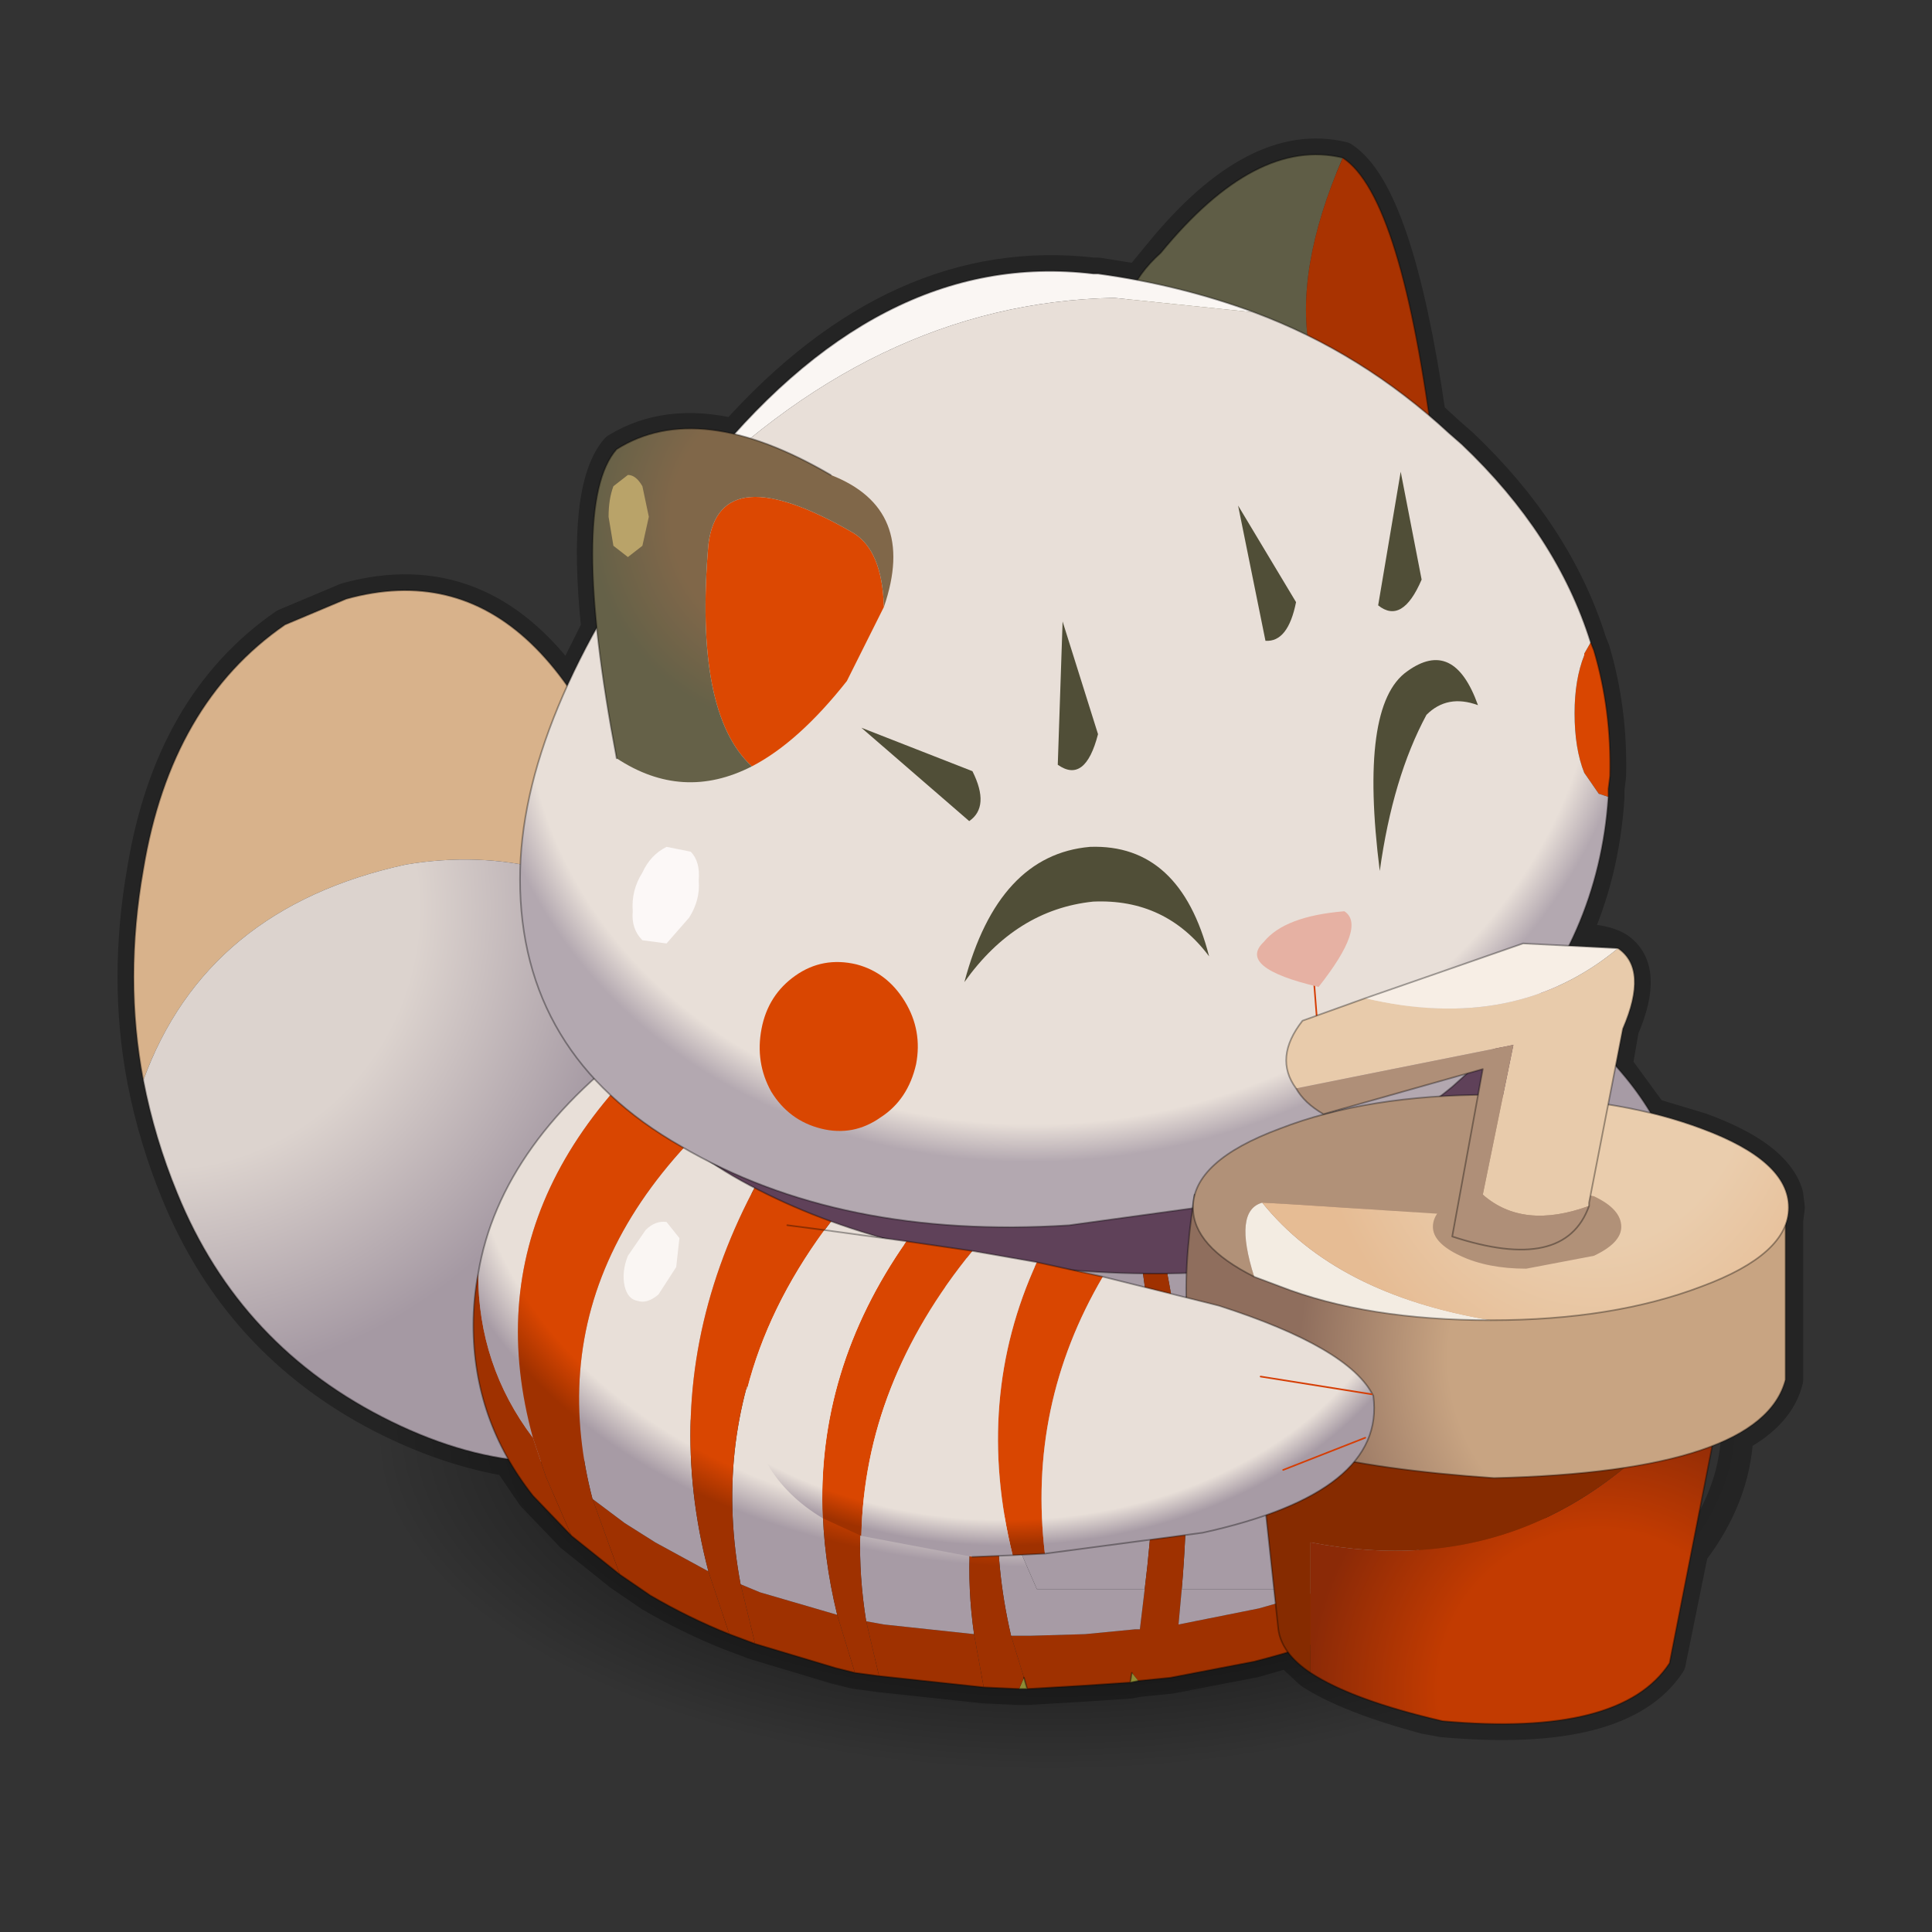 <?xml version="1.0" encoding="UTF-8" standalone="no"?>
<svg xmlns:xlink="http://www.w3.org/1999/xlink" height="180.0px" width="180.0px" xmlns="http://www.w3.org/2000/svg">
  <rect width="100%" height="100%" fill="#333333" stroke="none"/>
  <g transform="matrix(3.0, 0.0, 0.0, 3.0, 0.0, 0.0)">
    <path d="M60.0 0.0 L60.0 60.0 0.0 60.0 0.0 0.0 60.0 0.0" fill="#795fa9" fill-opacity="0.0" fill-rule="evenodd" stroke="none"/>
    <path d="M4.45 33.55 Q3.85 30.4 4.45 27.0 5.3 21.85 8.85 19.4 L10.75 18.6 Q14.9 17.45 17.65 21.3 L18.55 19.5 Q18.1 15.15 19.15 13.95 20.7 13.0 22.8 13.5 27.9 7.8 33.95 8.5 L34.1 8.5 35.35 8.7 36.05 7.85 Q39.0 4.25 41.7 4.9 43.4 6.0 44.4 12.9 L45.0 13.45 45.4 13.8 Q48.35 16.6 49.4 19.95 L49.5 20.2 Q50.05 22.05 50.0 24.1 L49.95 24.5 49.95 24.75 Q49.8 27.15 48.85 29.2 49.75 29.15 50.25 29.45 51.2 30.1 50.4 31.95 L50.2 33.1 50.35 33.3 51.3 34.6 52.8 35.05 Q55.15 35.9 55.5 37.1 L55.55 37.5 55.5 37.9 55.5 42.85 Q55.25 43.9 53.95 44.6 53.85 46.5 52.55 48.2 L51.85 51.65 Q50.35 53.95 44.8 53.45 L44.25 53.35 Q41.85 52.7 40.7 51.95 L40.0 51.3 38.95 51.6 36.35 52.1 35.35 52.2 35.1 52.25 33.6 52.35 31.9 52.45 31.65 52.45 30.55 52.4 27.3 52.05 26.55 51.95 25.95 51.8 23.45 51.05 22.65 50.75 Q21.4 50.25 20.2 49.55 L19.25 48.9 17.75 47.7 16.55 46.45 15.8 45.35 Q14.0 45.05 12.15 44.15 L11.85 44.0 Q7.4 41.7 5.5 37.05 4.8 35.35 4.45 33.55 Z" fill="none" stroke="#000000" stroke-linecap="round" stroke-linejoin="round" stroke-opacity="0.298" stroke-width="1.0"/>
    <path d="M18.1 36.8 Q24.35 33.7 33.1 33.7 41.8 33.7 47.9 36.8 54.05 39.95 53.95 44.35 53.85 48.8 47.6 51.9 41.4 55.05 32.65 55.05 23.95 55.05 17.8 51.9 11.7 48.8 11.8 44.35 11.9 39.95 18.1 36.8" fill="url(#gradient0)" fill-rule="evenodd" stroke="none"/>
    <path d="M4.45 33.55 Q3.85 30.4 4.45 27.0 5.3 21.85 8.85 19.4 L10.75 18.6 Q17.4 16.75 20.4 27.8 L20.8 28.95 Q17.1 26.1 12.6 26.85 6.4 28.2 4.45 33.55" fill="#d8b28b" fill-rule="evenodd" stroke="none"/>
    <path d="M20.8 28.95 L21.4 30.55 23.7 38.25 Q24.45 41.2 22.9 43.0 L20.85 44.55 Q16.85 46.45 12.15 44.15 7.45 41.85 5.5 37.05 4.8 35.35 4.45 33.55 6.4 28.2 12.6 26.85 17.1 26.1 20.8 28.95" fill="url(#gradient1)" fill-rule="evenodd" stroke="none"/>
    <path d="M4.45 33.55 Q3.85 30.4 4.45 27.0 5.3 21.85 8.85 19.4 L10.75 18.6 Q17.4 16.75 20.4 27.8 L20.8 28.95 21.4 30.55 23.7 38.25 Q24.45 41.2 22.9 43.0 L20.85 44.55 Q16.85 46.45 12.15 44.15 7.45 41.85 5.5 37.05 4.8 35.35 4.45 33.55 Z" fill="none" stroke="#000000" stroke-linecap="round" stroke-linejoin="round" stroke-opacity="0.349" stroke-width="0.05"/>
    <path d="M32.2 27.8 L33.6 27.7 38.95 27.85 Q43.4 28.45 46.95 30.5 49.05 31.75 50.35 33.3 52.45 35.75 52.45 38.9 L51.7 41.2 Q50.4 44.0 47.05 46.35 L44.9 47.7 Q43.15 48.65 41.2 49.35 L36.7 49.35 Q37.25 43.0 35.75 37.35 L35.2 37.85 Q36.3 43.3 35.55 49.35 L32.2 49.35 31.0 46.6 30.55 45.35 Q29.6 42.6 29.35 40.0 L29.25 37.15 29.65 34.1 Q30.2 31.45 31.55 28.95 L31.8 28.5 31.9 28.3 32.2 27.8" fill="#a79ba5" fill-rule="evenodd" stroke="none"/>
    <path d="M52.45 38.9 Q52.45 40.95 51.6 42.85 50.25 45.6 46.95 47.95 L44.8 49.35 Q42.1 50.8 38.95 51.6 L36.35 52.1 35.35 52.2 35.15 51.95 35.1 52.25 33.6 52.35 31.9 52.45 31.8 52.1 31.4 50.8 31.8 50.8 32.0 50.8 33.7 50.75 35.25 50.6 35.4 50.6 35.55 49.35 Q36.3 43.3 35.2 37.85 L35.75 37.35 Q37.25 43.0 36.7 49.35 L36.6 50.45 39.1 49.95 41.2 49.35 Q43.15 48.65 44.9 47.7 L47.05 46.35 Q50.4 44.0 51.7 41.2 L52.45 38.9 M30.55 52.4 L27.3 52.05 26.9 50.35 27.45 50.45 30.25 50.75 30.55 52.4 M26.55 51.95 L25.95 51.8 23.45 51.05 23.05 49.4 23.0 49.2 23.6 49.45 26.0 50.15 26.55 51.95 M22.65 50.75 Q21.4 50.25 20.2 49.55 L19.25 48.9 18.4 46.55 19.4 47.3 20.35 47.9 22.0 48.8 22.65 50.75 M17.75 47.7 L16.55 46.45 Q14.7 44.1 14.7 41.15 14.7 40.35 14.85 39.55 14.85 42.4 16.55 44.65 L16.95 45.85 17.75 47.7" fill="#9f3100" fill-rule="evenodd" stroke="none"/>
    <path d="M35.35 52.2 L35.1 52.25 35.15 51.95 35.35 52.2 M31.9 52.45 L31.65 52.45 31.8 52.1 31.9 52.45" fill="#8e8c35" fill-rule="evenodd" stroke="none"/>
    <path d="M31.65 27.85 L32.2 27.8 31.9 28.3 31.8 28.5 31.55 28.95 28.55 30.35 Q29.85 29.1 31.35 27.9 L31.5 27.9 31.65 27.85 M14.85 39.55 Q15.55 35.4 20.2 32.1 21.7 31.05 23.3 30.25 14.25 36.3 16.55 44.65 14.85 42.4 14.85 39.55 M35.55 49.35 L35.4 50.6 35.25 50.6 33.7 50.75 32.0 50.8 31.8 50.8 31.4 50.8 Q30.9 48.65 31.0 46.6 L32.2 49.35 35.55 49.35 M29.65 34.1 L29.25 37.15 Q24.25 43.0 26.0 50.15 L23.6 49.45 23.0 49.2 Q21.4 40.7 29.65 34.1 M29.35 40.0 Q29.6 42.6 30.55 45.35 29.85 47.95 30.25 50.75 L27.45 50.45 26.9 50.35 Q26.0 44.8 29.35 40.0 M22.0 48.8 L20.35 47.9 19.4 47.3 18.4 46.55 Q18.15 45.6 18.05 44.65 17.15 36.25 28.55 30.35 19.45 39.05 22.0 48.8 M36.7 49.35 L41.2 49.35 39.1 49.95 36.6 50.45 36.7 49.35" fill="url(#gradient2)" fill-rule="evenodd" stroke="none"/>
    <path d="M31.65 52.45 L30.55 52.4 30.25 50.75 Q29.85 47.95 30.55 45.35 L31.0 46.6 Q30.9 48.65 31.4 50.8 L31.8 52.1 31.65 52.45 M27.3 52.05 L26.55 51.95 26.0 50.15 Q24.25 43.0 29.25 37.15 L29.35 40.0 Q26.0 44.8 26.9 50.35 L27.3 52.05 M23.45 51.05 L22.65 50.75 22.0 48.8 Q19.45 39.05 28.55 30.35 17.15 36.25 18.05 44.65 18.15 45.6 18.4 46.55 L19.25 48.9 17.75 47.7 16.95 45.85 16.55 44.65 Q14.25 36.3 23.3 30.25 26.95 28.45 31.35 27.9 29.85 29.1 28.55 30.35 L31.55 28.95 Q30.2 31.45 29.65 34.1 21.4 40.7 23.0 49.2 L23.05 49.4 23.45 51.05" fill="url(#gradient3)" fill-rule="evenodd" stroke="none"/>
    <path d="M31.35 27.9 L31.45 27.85 31.55 27.75 31.65 27.85 32.2 27.8 33.6 27.7 38.95 27.85 Q43.4 28.45 46.95 30.5 49.05 31.75 50.35 33.3 52.45 35.75 52.45 38.9 52.45 40.95 51.6 42.85 50.25 45.6 46.95 47.95 L44.8 49.35 Q42.1 50.8 38.95 51.6 L36.35 52.1 35.35 52.2 35.1 52.25 33.6 52.35 31.9 52.45 31.65 52.45 30.55 52.4 27.3 52.05 26.55 51.95 25.95 51.8 23.45 51.05 22.65 50.75 Q21.4 50.25 20.2 49.55 L19.25 48.9 17.75 47.7 16.55 46.45 Q14.7 44.1 14.7 41.15 14.7 40.35 14.85 39.55 15.55 35.4 20.2 32.1 21.7 31.05 23.3 30.25 26.95 28.45 31.35 27.9 L31.5 27.9 31.45 27.85 M31.5 27.9 L31.65 27.85 M31.8 52.1 L31.9 52.45 M35.15 51.95 L35.1 52.25" fill="none" stroke="#000000" stroke-linecap="round" stroke-linejoin="round" stroke-opacity="0.349" stroke-width="0.05"/>
    <path d="M44.65 25.7 Q48.75 28.85 48.6 32.4 48.5 35.95 44.4 37.9 40.25 39.85 34.05 39.5 27.85 39.15 23.55 36.95 19.2 34.75 19.2 31.45 19.2 28.15 24.05 24.3 28.85 20.4 34.7 21.45 40.55 22.55 44.65 25.7" fill="#5f4159" fill-rule="evenodd" stroke="none"/>
    <path d="M44.65 25.7 Q48.75 28.85 48.6 32.4 48.5 35.95 44.4 37.9 40.25 39.85 34.05 39.5 27.85 39.15 23.55 36.95 19.2 34.75 19.2 31.45 19.2 28.15 24.05 24.3 28.85 20.4 34.7 21.45 40.55 22.55 44.65 25.7 Z" fill="none" stroke="#000000" stroke-linecap="round" stroke-linejoin="round" stroke-opacity="0.349" stroke-width="0.05"/>
    <path d="M20.75 32.65 Q20.75 29.75 25.25 26.15 29.75 22.55 35.25 23.15 40.7 23.8 44.55 26.3 48.35 28.85 48.25 31.95 48.15 35.0 44.3 36.95 40.4 38.85 34.65 38.85 28.85 38.85 24.8 37.2 20.75 35.5 20.75 32.65" fill="#5f4159" fill-rule="evenodd" stroke="none"/>
    <path d="M43.75 15.0 Q41.45 16.9 37.5 14.15 33.2 10.4 36.05 7.85 39.0 4.25 41.7 4.9 38.65 11.95 43.75 15.0" fill="#5f5d46" fill-rule="evenodd" stroke="none"/>
    <path d="M43.75 15.0 Q38.65 11.95 41.7 4.9 43.55 6.1 44.55 14.15 L43.75 15.0" fill="#a93301" fill-rule="evenodd" stroke="none"/>
    <path d="M41.7 4.9 Q39.0 4.25 36.05 7.85 33.2 10.4 37.5 14.15 41.45 16.9 43.75 15.0 M41.7 4.9 Q43.55 6.1 44.55 14.15 L43.75 15.0" fill="none" stroke="#000000" stroke-linecap="round" stroke-linejoin="round" stroke-opacity="0.349" stroke-width="0.05"/>
    <path d="M20.9 15.85 L21.7 14.8 Q27.25 7.7 33.95 8.5 L34.1 8.5 Q36.65 8.85 38.95 9.7 L34.6 9.25 Q27.05 9.4 20.9 15.85" fill="#faf6f3" fill-rule="evenodd" stroke="none"/>
    <path d="M49.4 19.95 L49.5 20.2 Q50.05 22.05 50.0 24.1 L49.95 24.5 49.95 24.75 49.65 24.65 49.2 24.0 Q48.9 23.25 48.9 22.15 48.9 21.1 49.2 20.35 L49.2 20.3 49.4 19.95" fill="#d94601" fill-rule="evenodd" stroke="none"/>
    <path d="M38.95 9.7 Q42.3 10.95 45.0 13.45 L45.4 13.8 Q48.35 16.6 49.4 19.95 L49.2 20.3 49.2 20.35 Q48.9 21.1 48.9 22.15 48.9 23.25 49.2 24.0 L49.65 24.65 49.95 24.75 Q49.65 29.15 46.6 32.4 L45.1 33.75 Q41.75 36.5 37.2 37.5 L33.2 38.05 Q26.1 38.5 21.15 35.6 16.15 32.75 16.15 27.3 16.15 22.3 20.9 15.85 27.05 9.4 34.6 9.25 L38.95 9.7" fill="url(#gradient4)" fill-rule="evenodd" stroke="none"/>
    <path d="M38.95 9.7 Q42.3 10.95 45.0 13.45 L45.4 13.8 Q48.35 16.6 49.4 19.95 L49.5 20.2 Q50.05 22.05 50.0 24.1 L49.95 24.5 49.95 24.75 Q49.65 29.15 46.6 32.4 L45.1 33.75 Q41.75 36.5 37.2 37.5 L33.2 38.05 Q26.1 38.5 21.15 35.6 16.15 32.75 16.15 27.3 16.15 22.3 20.9 15.85 L21.7 14.8 Q27.25 7.7 33.95 8.5 L34.1 8.5 Q36.65 8.85 38.95 9.7 Z" fill="none" stroke="#000000" stroke-linecap="round" stroke-linejoin="round" stroke-opacity="0.349" stroke-width="0.05"/>
    <path d="M23.35 23.8 Q21.55 22.15 22.0 16.9 22.35 14.15 26.5 16.55 27.4 17.1 27.45 18.85 L26.3 21.15 Q24.8 23.05 23.35 23.8" fill="#dc4802" fill-rule="evenodd" stroke="none"/>
    <path d="M27.45 18.85 Q27.4 17.1 26.5 16.55 22.35 14.15 22.0 16.9 21.55 22.15 23.35 23.8 21.2 24.9 19.15 23.55 17.65 15.65 19.15 13.95 21.7 12.35 25.8 14.75 28.5 15.8 27.45 18.85" fill="url(#gradient5)" fill-rule="evenodd" stroke="none"/>
    <path d="M25.8 14.75 Q21.7 12.35 19.15 13.95 17.65 15.65 19.15 23.55" fill="none" stroke="#000000" stroke-linecap="round" stroke-linejoin="round" stroke-opacity="0.349" stroke-width="0.05"/>
    <path d="M19.95 16.95 L19.5 17.3 19.05 16.95 18.9 16.05 Q18.9 15.5 19.05 15.1 L19.5 14.75 Q19.75 14.75 19.95 15.1 L20.15 16.05 19.95 16.95" fill="#b9a369" fill-rule="evenodd" stroke="none"/>
    <path d="M21.4 28.5 L20.7 29.3 19.95 29.2 Q19.6 28.85 19.65 28.3 19.6 27.65 19.95 27.1 20.2 26.55 20.7 26.3 L21.45 26.45 Q21.75 26.75 21.7 27.35 21.75 27.95 21.4 28.5" fill="#fcf8f7" fill-rule="evenodd" stroke="none"/>
    <path d="M38.45 15.7 L40.25 18.7 Q40.0 19.95 39.3 19.9 L38.45 15.7" fill="#504e37" fill-rule="evenodd" stroke="none"/>
    <path d="M42.8 18.8 L43.5 14.65 44.15 18.0 Q43.55 19.4 42.8 18.8" fill="#504e37" fill-rule="evenodd" stroke="none"/>
    <path d="M33.95 28.0 Q31.55 28.25 29.95 30.5 31.0 26.55 33.85 26.3 36.65 26.2 37.55 29.7 36.2 27.9 33.95 28.0" fill="#504e37" fill-rule="evenodd" stroke="none"/>
    <path d="M42.85 27.05 Q42.2 21.9 43.7 20.85 45.15 19.8 45.9 21.9 44.95 21.55 44.3 22.2 43.25 24.15 42.85 27.05" fill="#504e37" fill-rule="evenodd" stroke="none"/>
    <path d="M40.75 29.75 L41.0 32.95" fill="none" stroke="#d53e05" stroke-linecap="round" stroke-linejoin="round" stroke-width="0.05"/>
    <path d="M40.95 30.65 Q38.4 30.05 39.25 29.25 39.9 28.45 41.75 28.3 42.45 28.75 40.95 30.65" fill="#e6b1a3" fill-rule="evenodd" stroke="none"/>
    <path d="M30.1 25.5 L26.75 22.6 30.2 23.95 Q30.75 25.05 30.1 25.5" fill="#504e37" fill-rule="evenodd" stroke="none"/>
    <path d="M33.0 19.3 L34.1 22.8 Q33.7 24.35 32.85 23.75 L33.0 19.3" fill="#504e37" fill-rule="evenodd" stroke="none"/>
    <path d="M52.75 43.2 L53.5 43.25 51.85 51.65 Q50.35 53.95 44.8 53.45 42.0 52.8 40.7 51.95 L40.7 47.9 Q47.95 49.3 52.75 43.2" fill="url(#gradient6)" fill-rule="evenodd" stroke="none"/>
    <path d="M40.7 51.95 Q39.8 51.35 39.7 50.6 L38.8 42.25 52.75 43.2 Q47.95 49.3 40.7 47.9 L40.7 51.95" fill="#862b00" fill-rule="evenodd" stroke="none"/>
    <path d="M52.75 43.2 L53.5 43.25 51.85 51.65 Q50.35 53.95 44.8 53.45 42.0 52.8 40.7 51.95 39.8 51.35 39.7 50.6 L38.8 42.25 52.75 43.2 Z" fill="none" stroke="#000000" stroke-linecap="round" stroke-linejoin="round" stroke-opacity="0.349" stroke-width="0.05"/>
    <path d="M55.45 37.1 L55.45 42.85 Q54.7 45.7 46.4 45.9 39.15 45.4 37.75 43.65 36.35 41.85 37.1 37.1 L55.45 37.1" fill="url(#gradient7)" fill-rule="evenodd" stroke="none"/>
    <path d="M55.45 37.1 L55.45 42.85 Q54.7 45.7 46.4 45.9 39.15 45.4 37.75 43.65 36.35 41.85 37.1 37.1 L55.45 37.1 Z" fill="none" stroke="#000000" stroke-linecap="round" stroke-linejoin="round" stroke-opacity="0.349" stroke-width="0.05"/>
    <path d="M39.2 37.35 Q38.3 37.6 38.95 39.65 37.05 38.7 37.05 37.5 37.05 36.05 39.75 35.05 42.45 34.0 46.3 34.0 L47.2 34.05 Q47.15 35.65 46.3 37.8 L40.1 37.4 39.2 37.35" fill="#b19178" fill-rule="evenodd" stroke="none"/>
    <path d="M38.95 39.65 Q38.3 37.6 39.2 37.35 41.5 40.2 46.3 41.0 42.45 41.0 39.75 39.95 L38.95 39.65" fill="#f3ece2" fill-rule="evenodd" stroke="none"/>
    <path d="M39.2 37.35 L40.1 37.4 46.3 37.8 Q47.15 35.65 47.2 34.05 50.45 34.15 52.85 35.05 55.55 36.05 55.55 37.5 55.55 38.95 52.85 39.95 50.1 41.0 46.3 41.0 41.5 40.2 39.2 37.35" fill="url(#gradient8)" fill-rule="evenodd" stroke="none"/>
    <path d="M47.2 34.05 L46.3 34.0 Q42.45 34.0 39.75 35.05 37.05 36.05 37.05 37.5 37.05 38.7 38.95 39.65 L39.75 39.95 Q42.45 41.0 46.3 41.0 50.1 41.0 52.85 39.95 55.55 38.95 55.55 37.5 55.55 36.05 52.85 35.05 50.45 34.15 47.2 34.05 Z" fill="none" stroke="#000000" stroke-linecap="round" stroke-linejoin="round" stroke-opacity="0.349" stroke-width="0.05"/>
    <path d="M44.5 38.1 Q44.5 37.55 45.35 37.15 46.2 36.75 47.4 36.75 L49.5 37.15 Q50.35 37.55 50.35 38.1 50.35 38.6 49.5 39.0 L47.4 39.4 Q46.2 39.4 45.35 39.0 44.5 38.6 44.5 38.1" fill="#b19178" fill-rule="evenodd" stroke="none"/>
    <path d="M40.25 33.8 Q39.55 32.85 40.45 31.7 L42.4 31.0 Q47.05 32.1 50.25 29.45 51.2 30.1 50.4 31.95 L49.35 37.35 49.35 37.45 Q47.3 38.2 46.05 37.1 L47.0 32.45 40.25 33.8" fill="#e8cbab" fill-rule="evenodd" stroke="none"/>
    <path d="M49.35 37.45 Q48.6 39.55 45.1 38.4 L46.05 33.2 41.1 34.6 Q40.5 34.25 40.25 33.8 L47.0 32.45 46.05 37.1 Q47.3 38.2 49.35 37.45" fill="#af8f78" fill-rule="evenodd" stroke="none"/>
    <path d="M42.4 31.0 L47.3 29.3 50.25 29.45 Q47.05 32.1 42.4 31.0" fill="#f7eee5" fill-rule="evenodd" stroke="none"/>
    <path d="M40.25 33.8 Q39.55 32.85 40.45 31.7 L42.4 31.0 47.3 29.3 50.25 29.45 Q51.2 30.1 50.4 31.95 L49.35 37.35 49.35 37.45 Q48.6 39.55 45.1 38.4 L46.05 33.2 41.1 34.6 Q40.5 34.25 40.25 33.8 Z" fill="none" stroke="#000000" stroke-linecap="round" stroke-linejoin="round" stroke-opacity="0.349" stroke-width="0.05"/>
    <path d="M24.45 38.05 L25.6 38.2 Q23.85 40.6 23.2 43.15 23.1 41.05 24.45 38.05 M28.15 38.55 L30.2 38.85 Q26.85 42.95 26.75 47.7 L25.55 47.15 Q25.35 42.55 28.15 38.55 M32.2 39.2 L34.25 39.65 Q31.9 43.65 32.45 48.25 L31.45 48.3 Q30.25 43.45 32.2 39.2" fill="url(#gradient9)" fill-rule="evenodd" stroke="none"/>
    <path d="M25.6 38.2 L28.15 38.55 Q25.35 42.55 25.55 47.15 23.3 45.8 23.2 43.15 23.85 40.6 25.6 38.2 M30.2 38.85 L32.2 39.2 Q30.25 43.45 31.45 48.3 L30.2 48.35 26.75 47.7 Q26.85 42.95 30.2 38.85 M34.25 39.65 L37.85 40.55 Q41.9 41.85 42.65 43.35 43.05 46.35 37.35 47.6 L32.45 48.25 Q31.9 43.65 34.25 39.65" fill="url(#gradient10)" fill-rule="evenodd" stroke="none"/>
    <path d="M24.45 38.05 L25.6 38.2 28.15 38.55 30.2 38.85 32.2 39.2 34.25 39.65 37.85 40.55 Q41.9 41.85 42.65 43.35 43.05 46.35 37.35 47.6 L32.45 48.25 31.45 48.3 30.2 48.35" fill="none" stroke="#000000" stroke-linecap="round" stroke-linejoin="round" stroke-opacity="0.349" stroke-width="0.05"/>
    <path d="M39.15 42.75 L42.6 43.3" fill="none" stroke="#d53e05" stroke-linecap="round" stroke-linejoin="round" stroke-width="0.05"/>
    <path d="M39.85 45.65 L42.4 44.65" fill="none" stroke="#d53e05" stroke-linecap="round" stroke-linejoin="round" stroke-width="0.05"/>
    <path d="M21.1 38.45 L21.0 39.35 20.45 40.2 Q20.1 40.5 19.8 40.4 19.5 40.35 19.4 39.95 19.3 39.5 19.5 39.0 L20.05 38.2 Q20.35 37.9 20.7 37.95 L21.1 38.45" fill="#faf6f3" fill-rule="evenodd" stroke="none"/>
    <path d="M26.6 29.95 Q27.55 30.2 28.1 31.1 28.65 32.0 28.45 33.05 28.2 34.15 27.35 34.7 26.5 35.3 25.5 35.05 24.5 34.8 23.95 33.9 23.45 33.0 23.65 31.95 23.85 30.9 24.7 30.3 25.55 29.7 26.6 29.95" fill="#d94601" fill-rule="evenodd" stroke="none"/>
  </g>
  <defs>
    <radialGradient cx="0" cy="0" gradientTransform="matrix(0.026, 0.0, -3.0E-4, 0.013, 32.85, 44.35)" gradientUnits="userSpaceOnUse" id="gradient0" r="819.2" spreadMethod="pad">
      <stop offset="0.729" stop-color="#000000" stop-opacity="0.298"/>
      <stop offset="1.0" stop-color="#000000" stop-opacity="0.0"/>
    </radialGradient>
    <radialGradient cx="0" cy="0" gradientTransform="matrix(0.018, 0.0, 0.0, 0.018, 4.9, 28.2)" gradientUnits="userSpaceOnUse" id="gradient1" r="819.2" spreadMethod="pad">
      <stop offset="0.549" stop-color="#dcd3ce"/>
      <stop offset="1.0" stop-color="#a599a3"/>
    </radialGradient>
    <radialGradient cx="0" cy="0" gradientTransform="matrix(0.025, -0.001, 0.0, 0.018, 33.55, 33.9)" gradientUnits="userSpaceOnUse" id="gradient2" r="819.2" spreadMethod="pad">
      <stop offset="0.925" stop-color="#e8dfd8"/>
      <stop offset="1.0" stop-color="#a79ba5"/>
    </radialGradient>
    <radialGradient cx="0" cy="0" gradientTransform="matrix(0.025, -0.001, 0.0, 0.018, 33.55, 33.9)" gradientUnits="userSpaceOnUse" id="gradient3" r="819.2" spreadMethod="pad">
      <stop offset="0.925" stop-color="#d94601"/>
      <stop offset="1.0" stop-color="#9f3100"/>
    </radialGradient>
    <radialGradient cx="0" cy="0" gradientTransform="matrix(0.022, -0.001, 0.0, 0.019, 32.95, 20.5)" gradientUnits="userSpaceOnUse" id="gradient4" r="819.2" spreadMethod="pad">
      <stop offset="0.925" stop-color="#e8dfd8"/>
      <stop offset="1.0" stop-color="#b3a8b0"/>
    </radialGradient>
    <radialGradient cx="0" cy="0" gradientTransform="matrix(0.008, 0.0, 0.0, 0.008, 24.9, 16.1)" gradientUnits="userSpaceOnUse" id="gradient5" r="819.2" spreadMethod="pad">
      <stop offset="0.62" stop-color="#806749"/>
      <stop offset="1.0" stop-color="#656148"/>
    </radialGradient>
    <radialGradient cx="0" cy="0" gradientTransform="matrix(0.011, 0.0, 0.0, 0.011, 49.65, 52.5)" gradientUnits="userSpaceOnUse" id="gradient6" r="819.2" spreadMethod="pad">
      <stop offset="0.553" stop-color="#c23b01"/>
      <stop offset="1.0" stop-color="#8b2a07"/>
    </radialGradient>
    <radialGradient cx="0" cy="0" gradientTransform="matrix(0.013, 0.0, 0.0, 0.013, 51.0, 42.15)" gradientUnits="userSpaceOnUse" id="gradient7" r="819.2" spreadMethod="pad">
      <stop offset="0.565" stop-color="#c8a482"/>
      <stop offset="1.0" stop-color="#8f6e5d"/>
    </radialGradient>
    <radialGradient cx="0" cy="0" gradientTransform="matrix(0.011, 0.0, 0.0, 0.014, 49.5, 32.2)" gradientUnits="userSpaceOnUse" id="gradient8" r="819.2" spreadMethod="pad">
      <stop offset="0.565" stop-color="#eacdad"/>
      <stop offset="1.0" stop-color="#e6bc94"/>
    </radialGradient>
    <radialGradient cx="0" cy="0" gradientTransform="matrix(0.017, 0.0, 0.0, 0.013, 31.2, 37.35)" gradientUnits="userSpaceOnUse" id="gradient9" r="819.2" spreadMethod="pad">
      <stop offset="0.925" stop-color="#d94601"/>
      <stop offset="1.0" stop-color="#9f3100"/>
    </radialGradient>
    <radialGradient cx="0" cy="0" gradientTransform="matrix(0.017, 0.0, 0.0, 0.013, 31.2, 37.35)" gradientUnits="userSpaceOnUse" id="gradient10" r="819.2" spreadMethod="pad">
      <stop offset="0.925" stop-color="#e8dfd8"/>
      <stop offset="1.0" stop-color="#a79ba5"/>
    </radialGradient>
  </defs>
</svg>
